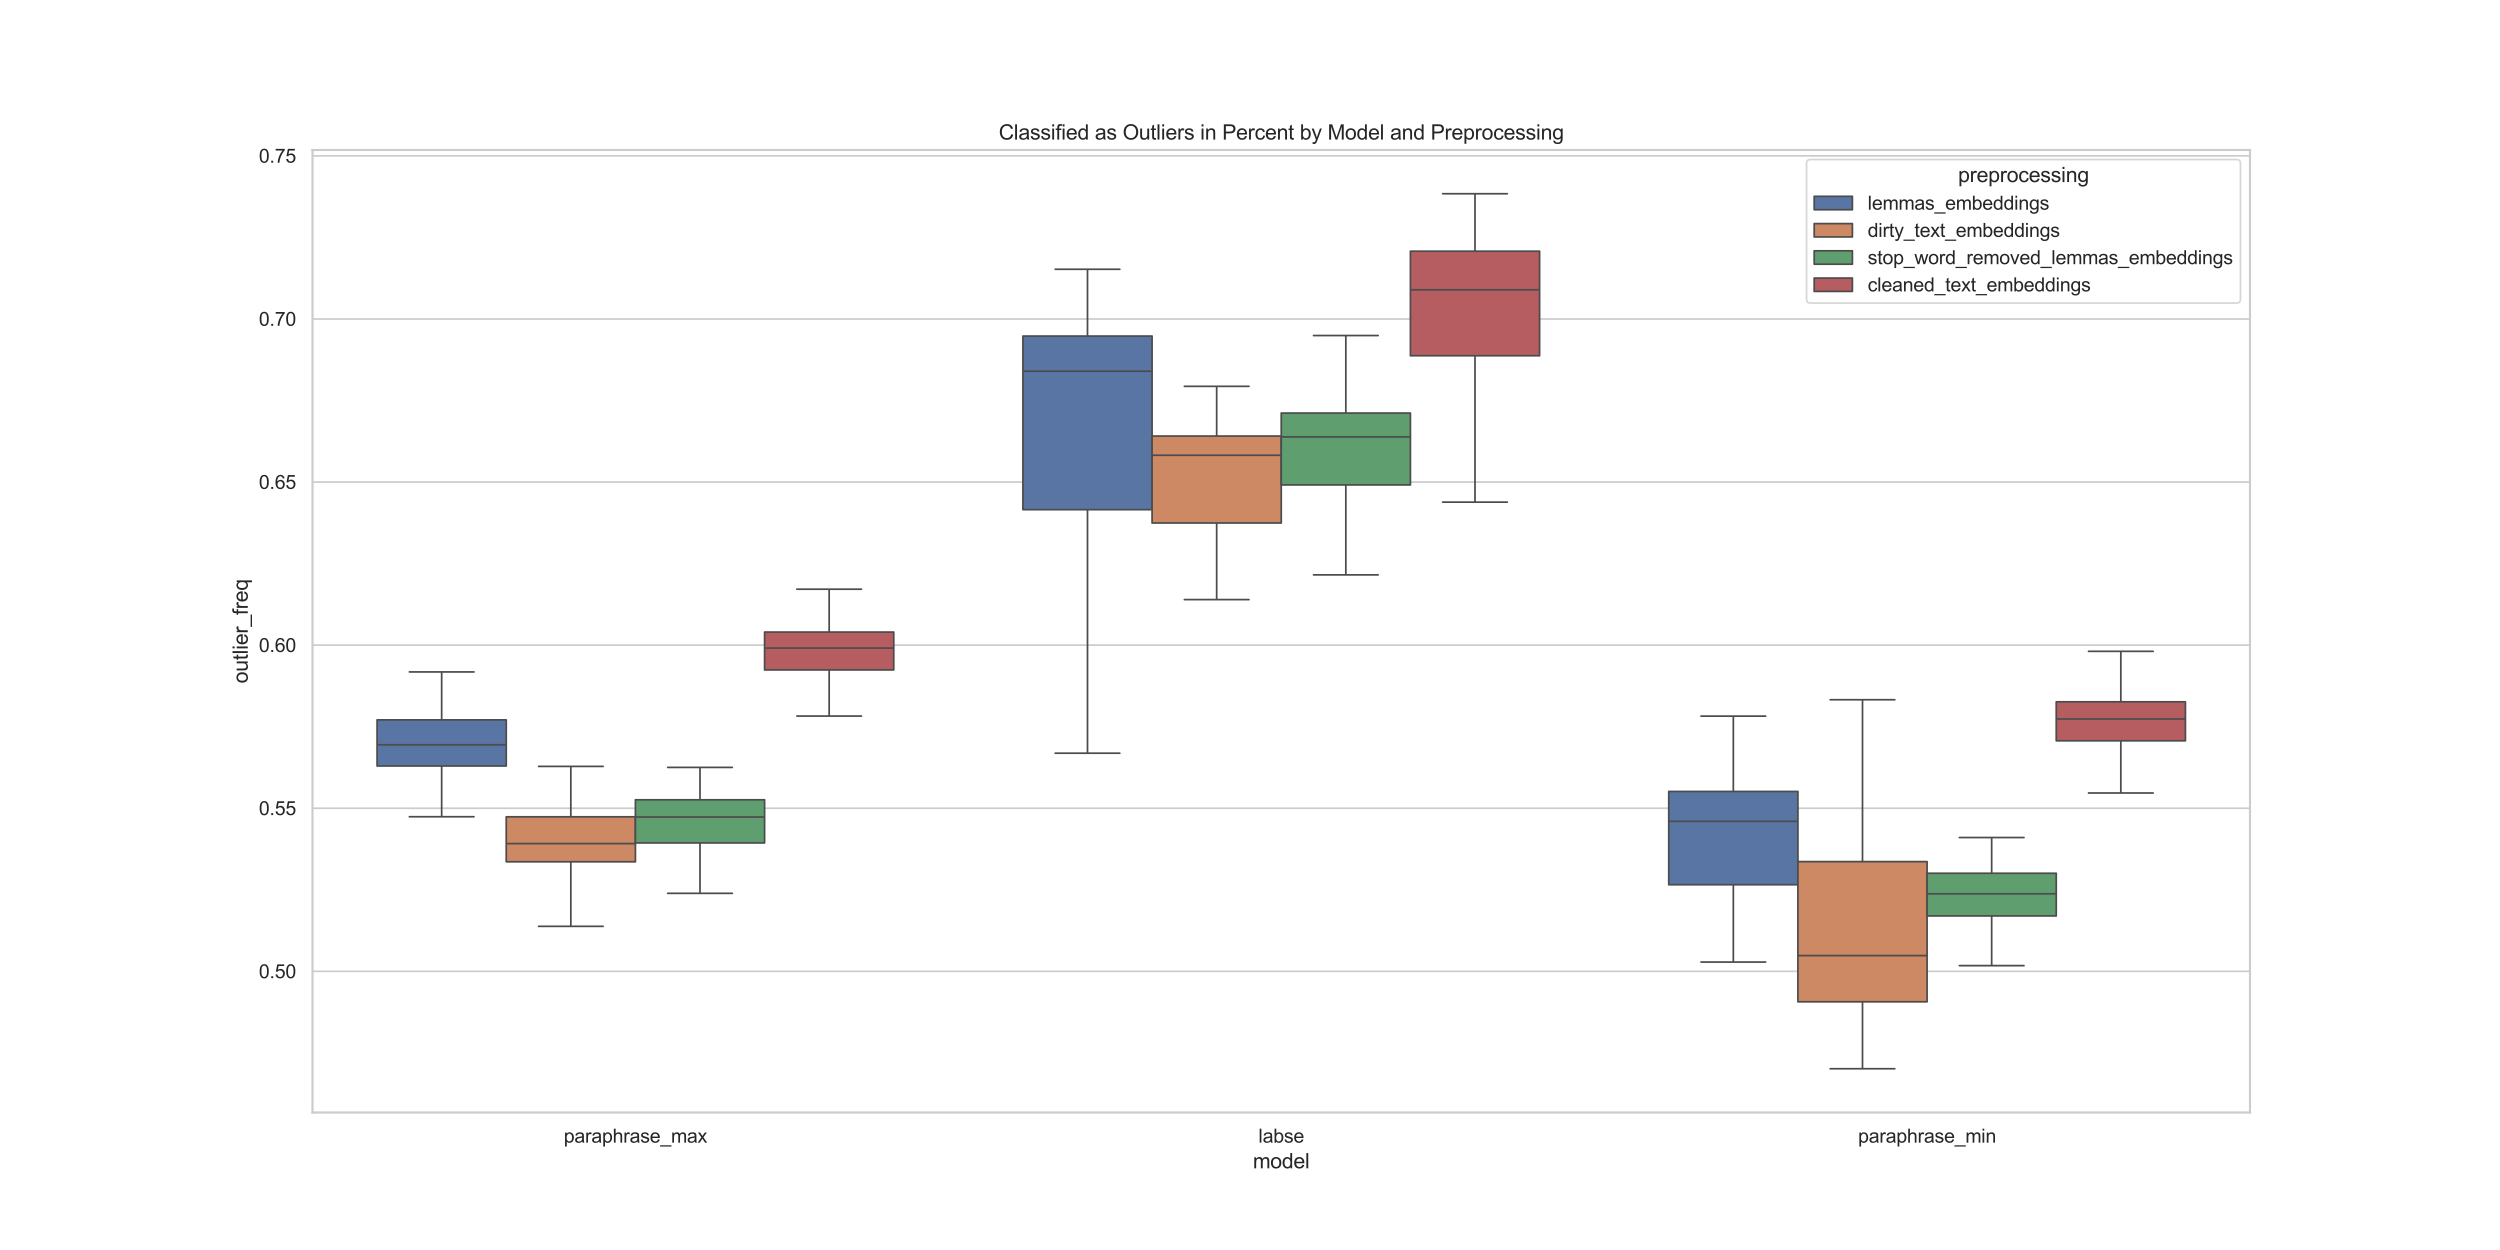 <?xml version="1.0" encoding="utf-8" standalone="no"?>
<!DOCTYPE svg PUBLIC "-//W3C//DTD SVG 1.1//EN"
  "http://www.w3.org/Graphics/SVG/1.1/DTD/svg11.dtd">
<svg xmlns:xlink="http://www.w3.org/1999/xlink" width="1440pt" height="720pt" viewBox="0 0 1440 720" xmlns="http://www.w3.org/2000/svg" version="1.1">
 <defs>
  <style type="text/css">*{stroke-linejoin: round; stroke-linecap: butt}</style>
 </defs>
 <g id="figure_1">
  <g id="patch_1">
   <path d="M 0 720 
L 1440 720 
L 1440 0 
L 0 0 
z
" style="fill: #ffffff"/>
  </g>
  <g id="axes_1">
   <g id="patch_2">
    <path d="M 180 640.8 
L 1296 640.8 
L 1296 86.4 
L 180 86.4 
z
" style="fill: #ffffff"/>
   </g>
   <g id="matplotlib.axis_1">
    <g id="xtick_1">
     <g id="text_1">
      <!-- paraphrase_max -->
      <g style="fill: #262626" transform="translate(324.729 658.174) scale(0.11 -0.11)">
       <defs>
        <path id="ArialMT-70" d="M 422 -1272 
L 422 3319 
L 934 3319 
L 934 2888 
Q 1116 3141 1344 3267 
Q 1572 3394 1897 3394 
Q 2322 3394 2647 3175 
Q 2972 2956 3137 2557 
Q 3303 2159 3303 1684 
Q 3303 1175 3120 767 
Q 2938 359 2589 142 
Q 2241 -75 1856 -75 
Q 1575 -75 1351 44 
Q 1128 163 984 344 
L 984 -1272 
L 422 -1272 
z
M 931 1641 
Q 931 1000 1190 694 
Q 1450 388 1819 388 
Q 2194 388 2461 705 
Q 2728 1022 2728 1688 
Q 2728 2322 2467 2637 
Q 2206 2953 1844 2953 
Q 1484 2953 1207 2617 
Q 931 2281 931 1641 
z
" transform="scale(0.016)"/>
        <path id="ArialMT-61" d="M 2588 409 
Q 2275 144 1986 34 
Q 1697 -75 1366 -75 
Q 819 -75 525 192 
Q 231 459 231 875 
Q 231 1119 342 1320 
Q 453 1522 633 1644 
Q 813 1766 1038 1828 
Q 1203 1872 1538 1913 
Q 2219 1994 2541 2106 
Q 2544 2222 2544 2253 
Q 2544 2597 2384 2738 
Q 2169 2928 1744 2928 
Q 1347 2928 1158 2789 
Q 969 2650 878 2297 
L 328 2372 
Q 403 2725 575 2942 
Q 747 3159 1072 3276 
Q 1397 3394 1825 3394 
Q 2250 3394 2515 3294 
Q 2781 3194 2906 3042 
Q 3031 2891 3081 2659 
Q 3109 2516 3109 2141 
L 3109 1391 
Q 3109 606 3145 398 
Q 3181 191 3288 0 
L 2700 0 
Q 2613 175 2588 409 
z
M 2541 1666 
Q 2234 1541 1622 1453 
Q 1275 1403 1131 1340 
Q 988 1278 909 1158 
Q 831 1038 831 891 
Q 831 666 1001 516 
Q 1172 366 1500 366 
Q 1825 366 2078 508 
Q 2331 650 2450 897 
Q 2541 1088 2541 1459 
L 2541 1666 
z
" transform="scale(0.016)"/>
        <path id="ArialMT-72" d="M 416 0 
L 416 3319 
L 922 3319 
L 922 2816 
Q 1116 3169 1280 3281 
Q 1444 3394 1641 3394 
Q 1925 3394 2219 3213 
L 2025 2691 
Q 1819 2813 1613 2813 
Q 1428 2813 1281 2702 
Q 1134 2591 1072 2394 
Q 978 2094 978 1738 
L 978 0 
L 416 0 
z
" transform="scale(0.016)"/>
        <path id="ArialMT-68" d="M 422 0 
L 422 4581 
L 984 4581 
L 984 2938 
Q 1378 3394 1978 3394 
Q 2347 3394 2619 3248 
Q 2891 3103 3008 2847 
Q 3125 2591 3125 2103 
L 3125 0 
L 2563 0 
L 2563 2103 
Q 2563 2525 2380 2717 
Q 2197 2909 1863 2909 
Q 1613 2909 1392 2779 
Q 1172 2650 1078 2428 
Q 984 2206 984 1816 
L 984 0 
L 422 0 
z
" transform="scale(0.016)"/>
        <path id="ArialMT-73" d="M 197 991 
L 753 1078 
Q 800 744 1014 566 
Q 1228 388 1613 388 
Q 2000 388 2187 545 
Q 2375 703 2375 916 
Q 2375 1106 2209 1216 
Q 2094 1291 1634 1406 
Q 1016 1563 777 1677 
Q 538 1791 414 1992 
Q 291 2194 291 2438 
Q 291 2659 392 2848 
Q 494 3038 669 3163 
Q 800 3259 1026 3326 
Q 1253 3394 1513 3394 
Q 1903 3394 2198 3281 
Q 2494 3169 2634 2976 
Q 2775 2784 2828 2463 
L 2278 2388 
Q 2241 2644 2061 2787 
Q 1881 2931 1553 2931 
Q 1166 2931 1000 2803 
Q 834 2675 834 2503 
Q 834 2394 903 2306 
Q 972 2216 1119 2156 
Q 1203 2125 1616 2013 
Q 2213 1853 2448 1751 
Q 2684 1650 2818 1456 
Q 2953 1263 2953 975 
Q 2953 694 2789 445 
Q 2625 197 2315 61 
Q 2006 -75 1616 -75 
Q 969 -75 630 194 
Q 291 463 197 991 
z
" transform="scale(0.016)"/>
        <path id="ArialMT-65" d="M 2694 1069 
L 3275 997 
Q 3138 488 2766 206 
Q 2394 -75 1816 -75 
Q 1088 -75 661 373 
Q 234 822 234 1631 
Q 234 2469 665 2931 
Q 1097 3394 1784 3394 
Q 2450 3394 2872 2941 
Q 3294 2488 3294 1666 
Q 3294 1616 3291 1516 
L 816 1516 
Q 847 969 1125 678 
Q 1403 388 1819 388 
Q 2128 388 2347 550 
Q 2566 713 2694 1069 
z
M 847 1978 
L 2700 1978 
Q 2663 2397 2488 2606 
Q 2219 2931 1791 2931 
Q 1403 2931 1139 2672 
Q 875 2413 847 1978 
z
" transform="scale(0.016)"/>
        <path id="ArialMT-5f" d="M -97 -1272 
L -97 -866 
L 3631 -866 
L 3631 -1272 
L -97 -1272 
z
" transform="scale(0.016)"/>
        <path id="ArialMT-6d" d="M 422 0 
L 422 3319 
L 925 3319 
L 925 2853 
Q 1081 3097 1340 3245 
Q 1600 3394 1931 3394 
Q 2300 3394 2536 3241 
Q 2772 3088 2869 2813 
Q 3263 3394 3894 3394 
Q 4388 3394 4653 3120 
Q 4919 2847 4919 2278 
L 4919 0 
L 4359 0 
L 4359 2091 
Q 4359 2428 4304 2576 
Q 4250 2725 4106 2815 
Q 3963 2906 3769 2906 
Q 3419 2906 3187 2673 
Q 2956 2441 2956 1928 
L 2956 0 
L 2394 0 
L 2394 2156 
Q 2394 2531 2256 2718 
Q 2119 2906 1806 2906 
Q 1569 2906 1367 2781 
Q 1166 2656 1075 2415 
Q 984 2175 984 1722 
L 984 0 
L 422 0 
z
" transform="scale(0.016)"/>
        <path id="ArialMT-78" d="M 47 0 
L 1259 1725 
L 138 3319 
L 841 3319 
L 1350 2541 
Q 1494 2319 1581 2169 
Q 1719 2375 1834 2534 
L 2394 3319 
L 3066 3319 
L 1919 1756 
L 3153 0 
L 2463 0 
L 1781 1031 
L 1600 1309 
L 728 0 
L 47 0 
z
" transform="scale(0.016)"/>
       </defs>
       <use xlink:href="#ArialMT-70"/>
       <use xlink:href="#ArialMT-61" x="55.615"/>
       <use xlink:href="#ArialMT-72" x="111.23"/>
       <use xlink:href="#ArialMT-61" x="144.531"/>
       <use xlink:href="#ArialMT-70" x="200.146"/>
       <use xlink:href="#ArialMT-68" x="255.762"/>
       <use xlink:href="#ArialMT-72" x="311.377"/>
       <use xlink:href="#ArialMT-61" x="344.678"/>
       <use xlink:href="#ArialMT-73" x="400.293"/>
       <use xlink:href="#ArialMT-65" x="450.293"/>
       <use xlink:href="#ArialMT-5f" x="505.908"/>
       <use xlink:href="#ArialMT-6d" x="561.523"/>
       <use xlink:href="#ArialMT-61" x="644.824"/>
       <use xlink:href="#ArialMT-78" x="700.439"/>
      </g>
     </g>
    </g>
    <g id="xtick_2">
     <g id="text_2">
      <!-- labse -->
      <g style="fill: #262626" transform="translate(724.852 658.174) scale(0.11 -0.11)">
       <defs>
        <path id="ArialMT-6c" d="M 409 0 
L 409 4581 
L 972 4581 
L 972 0 
L 409 0 
z
" transform="scale(0.016)"/>
        <path id="ArialMT-62" d="M 941 0 
L 419 0 
L 419 4581 
L 981 4581 
L 981 2947 
Q 1338 3394 1891 3394 
Q 2197 3394 2470 3270 
Q 2744 3147 2920 2923 
Q 3097 2700 3197 2384 
Q 3297 2069 3297 1709 
Q 3297 856 2875 390 
Q 2453 -75 1863 -75 
Q 1275 -75 941 416 
L 941 0 
z
M 934 1684 
Q 934 1088 1097 822 
Q 1363 388 1816 388 
Q 2184 388 2453 708 
Q 2722 1028 2722 1663 
Q 2722 2313 2464 2622 
Q 2206 2931 1841 2931 
Q 1472 2931 1203 2611 
Q 934 2291 934 1684 
z
" transform="scale(0.016)"/>
       </defs>
       <use xlink:href="#ArialMT-6c"/>
       <use xlink:href="#ArialMT-61" x="22.217"/>
       <use xlink:href="#ArialMT-62" x="77.832"/>
       <use xlink:href="#ArialMT-73" x="133.447"/>
       <use xlink:href="#ArialMT-65" x="183.447"/>
      </g>
     </g>
    </g>
    <g id="xtick_3">
     <g id="text_3">
      <!-- paraphrase_min -->
      <g style="fill: #262626" transform="translate(1070.257 658.174) scale(0.11 -0.11)">
       <defs>
        <path id="ArialMT-69" d="M 425 3934 
L 425 4581 
L 988 4581 
L 988 3934 
L 425 3934 
z
M 425 0 
L 425 3319 
L 988 3319 
L 988 0 
L 425 0 
z
" transform="scale(0.016)"/>
        <path id="ArialMT-6e" d="M 422 0 
L 422 3319 
L 928 3319 
L 928 2847 
Q 1294 3394 1984 3394 
Q 2284 3394 2536 3286 
Q 2788 3178 2913 3003 
Q 3038 2828 3088 2588 
Q 3119 2431 3119 2041 
L 3119 0 
L 2556 0 
L 2556 2019 
Q 2556 2363 2490 2533 
Q 2425 2703 2258 2804 
Q 2091 2906 1866 2906 
Q 1506 2906 1245 2678 
Q 984 2450 984 1813 
L 984 0 
L 422 0 
z
" transform="scale(0.016)"/>
       </defs>
       <use xlink:href="#ArialMT-70"/>
       <use xlink:href="#ArialMT-61" x="55.615"/>
       <use xlink:href="#ArialMT-72" x="111.23"/>
       <use xlink:href="#ArialMT-61" x="144.531"/>
       <use xlink:href="#ArialMT-70" x="200.146"/>
       <use xlink:href="#ArialMT-68" x="255.762"/>
       <use xlink:href="#ArialMT-72" x="311.377"/>
       <use xlink:href="#ArialMT-61" x="344.678"/>
       <use xlink:href="#ArialMT-73" x="400.293"/>
       <use xlink:href="#ArialMT-65" x="450.293"/>
       <use xlink:href="#ArialMT-5f" x="505.908"/>
       <use xlink:href="#ArialMT-6d" x="561.523"/>
       <use xlink:href="#ArialMT-69" x="644.824"/>
       <use xlink:href="#ArialMT-6e" x="667.041"/>
      </g>
     </g>
    </g>
    <g id="text_4">
     <!-- model -->
     <g style="fill: #262626" transform="translate(721.659 672.949) scale(0.12 -0.12)">
      <defs>
       <path id="ArialMT-6f" d="M 213 1659 
Q 213 2581 725 3025 
Q 1153 3394 1769 3394 
Q 2453 3394 2887 2945 
Q 3322 2497 3322 1706 
Q 3322 1066 3130 698 
Q 2938 331 2570 128 
Q 2203 -75 1769 -75 
Q 1072 -75 642 372 
Q 213 819 213 1659 
z
M 791 1659 
Q 791 1022 1069 705 
Q 1347 388 1769 388 
Q 2188 388 2466 706 
Q 2744 1025 2744 1678 
Q 2744 2294 2464 2611 
Q 2184 2928 1769 2928 
Q 1347 2928 1069 2612 
Q 791 2297 791 1659 
z
" transform="scale(0.016)"/>
       <path id="ArialMT-64" d="M 2575 0 
L 2575 419 
Q 2259 -75 1647 -75 
Q 1250 -75 917 144 
Q 584 363 401 755 
Q 219 1147 219 1656 
Q 219 2153 384 2558 
Q 550 2963 881 3178 
Q 1213 3394 1622 3394 
Q 1922 3394 2156 3267 
Q 2391 3141 2538 2938 
L 2538 4581 
L 3097 4581 
L 3097 0 
L 2575 0 
z
M 797 1656 
Q 797 1019 1065 703 
Q 1334 388 1700 388 
Q 2069 388 2326 689 
Q 2584 991 2584 1609 
Q 2584 2291 2321 2609 
Q 2059 2928 1675 2928 
Q 1300 2928 1048 2622 
Q 797 2316 797 1656 
z
" transform="scale(0.016)"/>
      </defs>
      <use xlink:href="#ArialMT-6d"/>
      <use xlink:href="#ArialMT-6f" x="83.301"/>
      <use xlink:href="#ArialMT-64" x="138.916"/>
      <use xlink:href="#ArialMT-65" x="194.531"/>
      <use xlink:href="#ArialMT-6c" x="250.146"/>
     </g>
    </g>
   </g>
   <g id="matplotlib.axis_2">
    <g id="ytick_1">
     <g id="line2d_1">
      <path d="M 180 559.502 
L 1296 559.502 
" clip-path="url(#p3b49e32885)" style="fill: none; stroke: #cccccc; stroke-linecap: round"/>
     </g>
     <g id="text_5">
      <!-- 0.50 -->
      <g style="fill: #262626" transform="translate(149.093 563.439) scale(0.11 -0.11)">
       <defs>
        <path id="ArialMT-30" d="M 266 2259 
Q 266 3072 433 3567 
Q 600 4063 929 4331 
Q 1259 4600 1759 4600 
Q 2128 4600 2406 4451 
Q 2684 4303 2865 4023 
Q 3047 3744 3150 3342 
Q 3253 2941 3253 2259 
Q 3253 1453 3087 958 
Q 2922 463 2592 192 
Q 2263 -78 1759 -78 
Q 1097 -78 719 397 
Q 266 969 266 2259 
z
M 844 2259 
Q 844 1131 1108 757 
Q 1372 384 1759 384 
Q 2147 384 2411 759 
Q 2675 1134 2675 2259 
Q 2675 3391 2411 3762 
Q 2147 4134 1753 4134 
Q 1366 4134 1134 3806 
Q 844 3388 844 2259 
z
" transform="scale(0.016)"/>
        <path id="ArialMT-2e" d="M 581 0 
L 581 641 
L 1222 641 
L 1222 0 
L 581 0 
z
" transform="scale(0.016)"/>
        <path id="ArialMT-35" d="M 266 1200 
L 856 1250 
Q 922 819 1161 601 
Q 1400 384 1738 384 
Q 2144 384 2425 690 
Q 2706 997 2706 1503 
Q 2706 1984 2436 2262 
Q 2166 2541 1728 2541 
Q 1456 2541 1237 2417 
Q 1019 2294 894 2097 
L 366 2166 
L 809 4519 
L 3088 4519 
L 3088 3981 
L 1259 3981 
L 1013 2750 
Q 1425 3038 1878 3038 
Q 2478 3038 2890 2622 
Q 3303 2206 3303 1553 
Q 3303 931 2941 478 
Q 2500 -78 1738 -78 
Q 1113 -78 717 272 
Q 322 622 266 1200 
z
" transform="scale(0.016)"/>
       </defs>
       <use xlink:href="#ArialMT-30"/>
       <use xlink:href="#ArialMT-2e" x="55.615"/>
       <use xlink:href="#ArialMT-35" x="83.398"/>
       <use xlink:href="#ArialMT-30" x="139.014"/>
      </g>
     </g>
    </g>
    <g id="ytick_2">
     <g id="line2d_2">
      <path d="M 180 465.558 
L 1296 465.558 
" clip-path="url(#p3b49e32885)" style="fill: none; stroke: #cccccc; stroke-linecap: round"/>
     </g>
     <g id="text_6">
      <!-- 0.55 -->
      <g style="fill: #262626" transform="translate(149.093 469.495) scale(0.11 -0.11)">
       <use xlink:href="#ArialMT-30"/>
       <use xlink:href="#ArialMT-2e" x="55.615"/>
       <use xlink:href="#ArialMT-35" x="83.398"/>
       <use xlink:href="#ArialMT-35" x="139.014"/>
      </g>
     </g>
    </g>
    <g id="ytick_3">
     <g id="line2d_3">
      <path d="M 180 371.614 
L 1296 371.614 
" clip-path="url(#p3b49e32885)" style="fill: none; stroke: #cccccc; stroke-linecap: round"/>
     </g>
     <g id="text_7">
      <!-- 0.60 -->
      <g style="fill: #262626" transform="translate(149.093 375.551) scale(0.11 -0.11)">
       <defs>
        <path id="ArialMT-36" d="M 3184 3459 
L 2625 3416 
Q 2550 3747 2413 3897 
Q 2184 4138 1850 4138 
Q 1581 4138 1378 3988 
Q 1113 3794 959 3422 
Q 806 3050 800 2363 
Q 1003 2672 1297 2822 
Q 1591 2972 1913 2972 
Q 2475 2972 2870 2558 
Q 3266 2144 3266 1488 
Q 3266 1056 3080 686 
Q 2894 316 2569 119 
Q 2244 -78 1831 -78 
Q 1128 -78 684 439 
Q 241 956 241 2144 
Q 241 3472 731 4075 
Q 1159 4600 1884 4600 
Q 2425 4600 2770 4297 
Q 3116 3994 3184 3459 
z
M 888 1484 
Q 888 1194 1011 928 
Q 1134 663 1356 523 
Q 1578 384 1822 384 
Q 2178 384 2434 671 
Q 2691 959 2691 1453 
Q 2691 1928 2437 2201 
Q 2184 2475 1800 2475 
Q 1419 2475 1153 2201 
Q 888 1928 888 1484 
z
" transform="scale(0.016)"/>
       </defs>
       <use xlink:href="#ArialMT-30"/>
       <use xlink:href="#ArialMT-2e" x="55.615"/>
       <use xlink:href="#ArialMT-36" x="83.398"/>
       <use xlink:href="#ArialMT-30" x="139.014"/>
      </g>
     </g>
    </g>
    <g id="ytick_4">
     <g id="line2d_4">
      <path d="M 180 277.67 
L 1296 277.67 
" clip-path="url(#p3b49e32885)" style="fill: none; stroke: #cccccc; stroke-linecap: round"/>
     </g>
     <g id="text_8">
      <!-- 0.65 -->
      <g style="fill: #262626" transform="translate(149.093 281.607) scale(0.11 -0.11)">
       <use xlink:href="#ArialMT-30"/>
       <use xlink:href="#ArialMT-2e" x="55.615"/>
       <use xlink:href="#ArialMT-36" x="83.398"/>
       <use xlink:href="#ArialMT-35" x="139.014"/>
      </g>
     </g>
    </g>
    <g id="ytick_5">
     <g id="line2d_5">
      <path d="M 180 183.726 
L 1296 183.726 
" clip-path="url(#p3b49e32885)" style="fill: none; stroke: #cccccc; stroke-linecap: round"/>
     </g>
     <g id="text_9">
      <!-- 0.70 -->
      <g style="fill: #262626" transform="translate(149.093 187.663) scale(0.11 -0.11)">
       <defs>
        <path id="ArialMT-37" d="M 303 3981 
L 303 4522 
L 3269 4522 
L 3269 4084 
Q 2831 3619 2401 2847 
Q 1972 2075 1738 1259 
Q 1569 684 1522 0 
L 944 0 
Q 953 541 1156 1306 
Q 1359 2072 1739 2783 
Q 2119 3494 2547 3981 
L 303 3981 
z
" transform="scale(0.016)"/>
       </defs>
       <use xlink:href="#ArialMT-30"/>
       <use xlink:href="#ArialMT-2e" x="55.615"/>
       <use xlink:href="#ArialMT-37" x="83.398"/>
       <use xlink:href="#ArialMT-30" x="139.014"/>
      </g>
     </g>
    </g>
    <g id="ytick_6">
     <g id="line2d_6">
      <path d="M 180 89.782 
L 1296 89.782 
" clip-path="url(#p3b49e32885)" style="fill: none; stroke: #cccccc; stroke-linecap: round"/>
     </g>
     <g id="text_10">
      <!-- 0.75 -->
      <g style="fill: #262626" transform="translate(149.093 93.719) scale(0.11 -0.11)">
       <use xlink:href="#ArialMT-30"/>
       <use xlink:href="#ArialMT-2e" x="55.615"/>
       <use xlink:href="#ArialMT-37" x="83.398"/>
       <use xlink:href="#ArialMT-35" x="139.014"/>
      </g>
     </g>
    </g>
    <g id="text_11">
     <!-- outlier_freq -->
     <g style="fill: #262626" transform="translate(142.708 393.615) rotate(-90) scale(0.12 -0.12)">
      <defs>
       <path id="ArialMT-75" d="M 2597 0 
L 2597 488 
Q 2209 -75 1544 -75 
Q 1250 -75 995 37 
Q 741 150 617 320 
Q 494 491 444 738 
Q 409 903 409 1263 
L 409 3319 
L 972 3319 
L 972 1478 
Q 972 1038 1006 884 
Q 1059 663 1231 536 
Q 1403 409 1656 409 
Q 1909 409 2131 539 
Q 2353 669 2445 892 
Q 2538 1116 2538 1541 
L 2538 3319 
L 3100 3319 
L 3100 0 
L 2597 0 
z
" transform="scale(0.016)"/>
       <path id="ArialMT-74" d="M 1650 503 
L 1731 6 
Q 1494 -44 1306 -44 
Q 1000 -44 831 53 
Q 663 150 594 308 
Q 525 466 525 972 
L 525 2881 
L 113 2881 
L 113 3319 
L 525 3319 
L 525 4141 
L 1084 4478 
L 1084 3319 
L 1650 3319 
L 1650 2881 
L 1084 2881 
L 1084 941 
Q 1084 700 1114 631 
Q 1144 563 1211 522 
Q 1278 481 1403 481 
Q 1497 481 1650 503 
z
" transform="scale(0.016)"/>
       <path id="ArialMT-66" d="M 556 0 
L 556 2881 
L 59 2881 
L 59 3319 
L 556 3319 
L 556 3672 
Q 556 4006 616 4169 
Q 697 4388 901 4523 
Q 1106 4659 1475 4659 
Q 1713 4659 2000 4603 
L 1916 4113 
Q 1741 4144 1584 4144 
Q 1328 4144 1222 4034 
Q 1116 3925 1116 3625 
L 1116 3319 
L 1763 3319 
L 1763 2881 
L 1116 2881 
L 1116 0 
L 556 0 
z
" transform="scale(0.016)"/>
       <path id="ArialMT-71" d="M 2538 -1272 
L 2538 353 
Q 2406 169 2170 47 
Q 1934 -75 1669 -75 
Q 1078 -75 651 397 
Q 225 869 225 1691 
Q 225 2191 398 2587 
Q 572 2984 901 3189 
Q 1231 3394 1625 3394 
Q 2241 3394 2594 2875 
L 2594 3319 
L 3100 3319 
L 3100 -1272 
L 2538 -1272 
z
M 803 1669 
Q 803 1028 1072 708 
Q 1341 388 1716 388 
Q 2075 388 2334 692 
Q 2594 997 2594 1619 
Q 2594 2281 2320 2615 
Q 2047 2950 1678 2950 
Q 1313 2950 1058 2639 
Q 803 2328 803 1669 
z
" transform="scale(0.016)"/>
      </defs>
      <use xlink:href="#ArialMT-6f"/>
      <use xlink:href="#ArialMT-75" x="55.615"/>
      <use xlink:href="#ArialMT-74" x="111.23"/>
      <use xlink:href="#ArialMT-6c" x="139.014"/>
      <use xlink:href="#ArialMT-69" x="161.23"/>
      <use xlink:href="#ArialMT-65" x="183.447"/>
      <use xlink:href="#ArialMT-72" x="239.062"/>
      <use xlink:href="#ArialMT-5f" x="272.363"/>
      <use xlink:href="#ArialMT-66" x="327.979"/>
      <use xlink:href="#ArialMT-72" x="355.762"/>
      <use xlink:href="#ArialMT-65" x="389.062"/>
      <use xlink:href="#ArialMT-71" x="444.678"/>
     </g>
    </g>
   </g>
   <g id="patch_3">
    <path d="M 366 1498.942 
L 366 1498.942 
L 366 1498.942 
L 366 1498.942 
z
" clip-path="url(#p3b49e32885)" style="fill: #5875a4; stroke: #4c4c4c; stroke-linejoin: miter"/>
   </g>
   <g id="patch_4">
    <path d="M 366 1498.942 
L 366 1498.942 
L 366 1498.942 
L 366 1498.942 
z
" clip-path="url(#p3b49e32885)" style="fill: #cc8963; stroke: #4c4c4c; stroke-linejoin: miter"/>
   </g>
   <g id="patch_5">
    <path d="M 366 1498.942 
L 366 1498.942 
L 366 1498.942 
L 366 1498.942 
z
" clip-path="url(#p3b49e32885)" style="fill: #5f9e6e; stroke: #4c4c4c; stroke-linejoin: miter"/>
   </g>
   <g id="patch_6">
    <path d="M 366 1498.942 
L 366 1498.942 
L 366 1498.942 
L 366 1498.942 
z
" clip-path="url(#p3b49e32885)" style="fill: #b55d60; stroke: #4c4c4c; stroke-linejoin: miter"/>
   </g>
   <g id="patch_7">
    <path d="M 217.2 441.219 
L 291.6 441.219 
L 291.6 414.656 
L 217.2 414.656 
L 217.2 441.219 
z
" clip-path="url(#p3b49e32885)" style="fill: #5875a4; stroke: #4c4c4c; stroke-linejoin: miter"/>
   </g>
   <g id="line2d_7">
    <path d="M 254.4 441.219 
L 254.4 470.428 
" clip-path="url(#p3b49e32885)" style="fill: none; stroke: #4c4c4c"/>
   </g>
   <g id="line2d_8">
    <path d="M 254.4 414.656 
L 254.4 387.028 
" clip-path="url(#p3b49e32885)" style="fill: none; stroke: #4c4c4c"/>
   </g>
   <g id="line2d_9">
    <path d="M 235.8 470.428 
L 273 470.428 
" clip-path="url(#p3b49e32885)" style="fill: none; stroke: #4c4c4c; stroke-linecap: round"/>
   </g>
   <g id="line2d_10">
    <path d="M 235.8 387.028 
L 273 387.028 
" clip-path="url(#p3b49e32885)" style="fill: none; stroke: #4c4c4c; stroke-linecap: round"/>
   </g>
   <g id="patch_8">
    <path d="M 589.2 293.564 
L 663.6 293.564 
L 663.6 193.571 
L 589.2 193.571 
L 589.2 293.564 
z
" clip-path="url(#p3b49e32885)" style="fill: #5875a4; stroke: #4c4c4c; stroke-linejoin: miter"/>
   </g>
   <g id="line2d_11">
    <path d="M 626.4 293.564 
L 626.4 433.847 
" clip-path="url(#p3b49e32885)" style="fill: none; stroke: #4c4c4c"/>
   </g>
   <g id="line2d_12">
    <path d="M 626.4 193.571 
L 626.4 155.083 
" clip-path="url(#p3b49e32885)" style="fill: none; stroke: #4c4c4c"/>
   </g>
   <g id="line2d_13">
    <path d="M 607.8 433.847 
L 645 433.847 
" clip-path="url(#p3b49e32885)" style="fill: none; stroke: #4c4c4c; stroke-linecap: round"/>
   </g>
   <g id="line2d_14">
    <path d="M 607.8 155.083 
L 645 155.083 
" clip-path="url(#p3b49e32885)" style="fill: none; stroke: #4c4c4c; stroke-linecap: round"/>
   </g>
   <g id="patch_9">
    <path d="M 961.2 509.616 
L 1035.6 509.616 
L 1035.6 455.876 
L 961.2 455.876 
L 961.2 509.616 
z
" clip-path="url(#p3b49e32885)" style="fill: #5875a4; stroke: #4c4c4c; stroke-linejoin: miter"/>
   </g>
   <g id="line2d_15">
    <path d="M 998.4 509.616 
L 998.4 554.134 
" clip-path="url(#p3b49e32885)" style="fill: none; stroke: #4c4c4c"/>
   </g>
   <g id="line2d_16">
    <path d="M 998.4 455.876 
L 998.4 412.489 
" clip-path="url(#p3b49e32885)" style="fill: none; stroke: #4c4c4c"/>
   </g>
   <g id="line2d_17">
    <path d="M 979.8 554.134 
L 1017 554.134 
" clip-path="url(#p3b49e32885)" style="fill: none; stroke: #4c4c4c; stroke-linecap: round"/>
   </g>
   <g id="line2d_18">
    <path d="M 979.8 412.489 
L 1017 412.489 
" clip-path="url(#p3b49e32885)" style="fill: none; stroke: #4c4c4c; stroke-linecap: round"/>
   </g>
   <g id="patch_10">
    <path d="M 291.6 496.387 
L 366 496.387 
L 366 470.485 
L 291.6 470.485 
L 291.6 496.387 
z
" clip-path="url(#p3b49e32885)" style="fill: #cc8963; stroke: #4c4c4c; stroke-linejoin: miter"/>
   </g>
   <g id="line2d_19">
    <path d="M 328.8 496.387 
L 328.8 533.581 
" clip-path="url(#p3b49e32885)" style="fill: none; stroke: #4c4c4c"/>
   </g>
   <g id="line2d_20">
    <path d="M 328.8 470.485 
L 328.8 441.439 
" clip-path="url(#p3b49e32885)" style="fill: none; stroke: #4c4c4c"/>
   </g>
   <g id="line2d_21">
    <path d="M 310.2 533.581 
L 347.4 533.581 
" clip-path="url(#p3b49e32885)" style="fill: none; stroke: #4c4c4c; stroke-linecap: round"/>
   </g>
   <g id="line2d_22">
    <path d="M 310.2 441.439 
L 347.4 441.439 
" clip-path="url(#p3b49e32885)" style="fill: none; stroke: #4c4c4c; stroke-linecap: round"/>
   </g>
   <g id="patch_11">
    <path d="M 663.6 301.252 
L 738 301.252 
L 738 251.193 
L 663.6 251.193 
L 663.6 301.252 
z
" clip-path="url(#p3b49e32885)" style="fill: #cc8963; stroke: #4c4c4c; stroke-linejoin: miter"/>
   </g>
   <g id="line2d_23">
    <path d="M 700.8 301.252 
L 700.8 345.386 
" clip-path="url(#p3b49e32885)" style="fill: none; stroke: #4c4c4c"/>
   </g>
   <g id="line2d_24">
    <path d="M 700.8 251.193 
L 700.8 222.531 
" clip-path="url(#p3b49e32885)" style="fill: none; stroke: #4c4c4c"/>
   </g>
   <g id="line2d_25">
    <path d="M 682.2 345.386 
L 719.4 345.386 
" clip-path="url(#p3b49e32885)" style="fill: none; stroke: #4c4c4c; stroke-linecap: round"/>
   </g>
   <g id="line2d_26">
    <path d="M 682.2 222.531 
L 719.4 222.531 
" clip-path="url(#p3b49e32885)" style="fill: none; stroke: #4c4c4c; stroke-linecap: round"/>
   </g>
   <g id="patch_12">
    <path d="M 1035.6 577.035 
L 1110 577.035 
L 1110 496.301 
L 1035.6 496.301 
L 1035.6 577.035 
z
" clip-path="url(#p3b49e32885)" style="fill: #cc8963; stroke: #4c4c4c; stroke-linejoin: miter"/>
   </g>
   <g id="line2d_27">
    <path d="M 1072.8 577.035 
L 1072.8 615.6 
" clip-path="url(#p3b49e32885)" style="fill: none; stroke: #4c4c4c"/>
   </g>
   <g id="line2d_28">
    <path d="M 1072.8 496.301 
L 1072.8 403.056 
" clip-path="url(#p3b49e32885)" style="fill: none; stroke: #4c4c4c"/>
   </g>
   <g id="line2d_29">
    <path d="M 1054.2 615.6 
L 1091.4 615.6 
" clip-path="url(#p3b49e32885)" style="fill: none; stroke: #4c4c4c; stroke-linecap: round"/>
   </g>
   <g id="line2d_30">
    <path d="M 1054.2 403.056 
L 1091.4 403.056 
" clip-path="url(#p3b49e32885)" style="fill: none; stroke: #4c4c4c; stroke-linecap: round"/>
   </g>
   <g id="patch_13">
    <path d="M 366 485.526 
L 440.4 485.526 
L 440.4 460.669 
L 366 460.669 
L 366 485.526 
z
" clip-path="url(#p3b49e32885)" style="fill: #5f9e6e; stroke: #4c4c4c; stroke-linejoin: miter"/>
   </g>
   <g id="line2d_31">
    <path d="M 403.2 485.526 
L 403.2 514.562 
" clip-path="url(#p3b49e32885)" style="fill: none; stroke: #4c4c4c"/>
   </g>
   <g id="line2d_32">
    <path d="M 403.2 460.669 
L 403.2 442.014 
" clip-path="url(#p3b49e32885)" style="fill: none; stroke: #4c4c4c"/>
   </g>
   <g id="line2d_33">
    <path d="M 384.6 514.562 
L 421.8 514.562 
" clip-path="url(#p3b49e32885)" style="fill: none; stroke: #4c4c4c; stroke-linecap: round"/>
   </g>
   <g id="line2d_34">
    <path d="M 384.6 442.014 
L 421.8 442.014 
" clip-path="url(#p3b49e32885)" style="fill: none; stroke: #4c4c4c; stroke-linecap: round"/>
   </g>
   <g id="patch_14">
    <path d="M 738 279.338 
L 812.4 279.338 
L 812.4 237.936 
L 738 237.936 
L 738 279.338 
z
" clip-path="url(#p3b49e32885)" style="fill: #5f9e6e; stroke: #4c4c4c; stroke-linejoin: miter"/>
   </g>
   <g id="line2d_35">
    <path d="M 775.2 279.338 
L 775.2 331.122 
" clip-path="url(#p3b49e32885)" style="fill: none; stroke: #4c4c4c"/>
   </g>
   <g id="line2d_36">
    <path d="M 775.2 237.936 
L 775.2 193.274 
" clip-path="url(#p3b49e32885)" style="fill: none; stroke: #4c4c4c"/>
   </g>
   <g id="line2d_37">
    <path d="M 756.6 331.122 
L 793.8 331.122 
" clip-path="url(#p3b49e32885)" style="fill: none; stroke: #4c4c4c; stroke-linecap: round"/>
   </g>
   <g id="line2d_38">
    <path d="M 756.6 193.274 
L 793.8 193.274 
" clip-path="url(#p3b49e32885)" style="fill: none; stroke: #4c4c4c; stroke-linecap: round"/>
   </g>
   <g id="patch_15">
    <path d="M 1110 527.571 
L 1184.4 527.571 
L 1184.4 503.001 
L 1110 503.001 
L 1110 527.571 
z
" clip-path="url(#p3b49e32885)" style="fill: #5f9e6e; stroke: #4c4c4c; stroke-linejoin: miter"/>
   </g>
   <g id="line2d_39">
    <path d="M 1147.2 527.571 
L 1147.2 556.204 
" clip-path="url(#p3b49e32885)" style="fill: none; stroke: #4c4c4c"/>
   </g>
   <g id="line2d_40">
    <path d="M 1147.2 503.001 
L 1147.2 482.43 
" clip-path="url(#p3b49e32885)" style="fill: none; stroke: #4c4c4c"/>
   </g>
   <g id="line2d_41">
    <path d="M 1128.6 556.204 
L 1165.8 556.204 
" clip-path="url(#p3b49e32885)" style="fill: none; stroke: #4c4c4c; stroke-linecap: round"/>
   </g>
   <g id="line2d_42">
    <path d="M 1128.6 482.43 
L 1165.8 482.43 
" clip-path="url(#p3b49e32885)" style="fill: none; stroke: #4c4c4c; stroke-linecap: round"/>
   </g>
   <g id="patch_16">
    <path d="M 440.4 385.869 
L 514.8 385.869 
L 514.8 364.07 
L 440.4 364.07 
L 440.4 385.869 
z
" clip-path="url(#p3b49e32885)" style="fill: #b55d60; stroke: #4c4c4c; stroke-linejoin: miter"/>
   </g>
   <g id="line2d_43">
    <path d="M 477.6 385.869 
L 477.6 412.451 
" clip-path="url(#p3b49e32885)" style="fill: none; stroke: #4c4c4c"/>
   </g>
   <g id="line2d_44">
    <path d="M 477.6 364.07 
L 477.6 339.366 
" clip-path="url(#p3b49e32885)" style="fill: none; stroke: #4c4c4c"/>
   </g>
   <g id="line2d_45">
    <path d="M 459 412.451 
L 496.2 412.451 
" clip-path="url(#p3b49e32885)" style="fill: none; stroke: #4c4c4c; stroke-linecap: round"/>
   </g>
   <g id="line2d_46">
    <path d="M 459 339.366 
L 496.2 339.366 
" clip-path="url(#p3b49e32885)" style="fill: none; stroke: #4c4c4c; stroke-linecap: round"/>
   </g>
   <g id="patch_17">
    <path d="M 812.4 204.911 
L 886.8 204.911 
L 886.8 144.701 
L 812.4 144.701 
L 812.4 204.911 
z
" clip-path="url(#p3b49e32885)" style="fill: #b55d60; stroke: #4c4c4c; stroke-linejoin: miter"/>
   </g>
   <g id="line2d_47">
    <path d="M 849.6 204.911 
L 849.6 289.212 
" clip-path="url(#p3b49e32885)" style="fill: none; stroke: #4c4c4c"/>
   </g>
   <g id="line2d_48">
    <path d="M 849.6 144.701 
L 849.6 111.6 
" clip-path="url(#p3b49e32885)" style="fill: none; stroke: #4c4c4c"/>
   </g>
   <g id="line2d_49">
    <path d="M 831 289.212 
L 868.2 289.212 
" clip-path="url(#p3b49e32885)" style="fill: none; stroke: #4c4c4c; stroke-linecap: round"/>
   </g>
   <g id="line2d_50">
    <path d="M 831 111.6 
L 868.2 111.6 
" clip-path="url(#p3b49e32885)" style="fill: none; stroke: #4c4c4c; stroke-linecap: round"/>
   </g>
   <g id="patch_18">
    <path d="M 1184.4 426.686 
L 1258.8 426.686 
L 1258.8 404.255 
L 1184.4 404.255 
L 1184.4 426.686 
z
" clip-path="url(#p3b49e32885)" style="fill: #b55d60; stroke: #4c4c4c; stroke-linejoin: miter"/>
   </g>
   <g id="line2d_51">
    <path d="M 1221.6 426.686 
L 1221.6 456.777 
" clip-path="url(#p3b49e32885)" style="fill: none; stroke: #4c4c4c"/>
   </g>
   <g id="line2d_52">
    <path d="M 1221.6 404.255 
L 1221.6 375.18 
" clip-path="url(#p3b49e32885)" style="fill: none; stroke: #4c4c4c"/>
   </g>
   <g id="line2d_53">
    <path d="M 1203 456.777 
L 1240.2 456.777 
" clip-path="url(#p3b49e32885)" style="fill: none; stroke: #4c4c4c; stroke-linecap: round"/>
   </g>
   <g id="line2d_54">
    <path d="M 1203 375.18 
L 1240.2 375.18 
" clip-path="url(#p3b49e32885)" style="fill: none; stroke: #4c4c4c; stroke-linecap: round"/>
   </g>
   <g id="line2d_55">
    <path d="M 217.2 428.997 
L 291.6 428.997 
" clip-path="url(#p3b49e32885)" style="fill: none; stroke: #4c4c4c"/>
   </g>
   <g id="line2d_56">
    <path d="M 589.2 213.826 
L 663.6 213.826 
" clip-path="url(#p3b49e32885)" style="fill: none; stroke: #4c4c4c"/>
   </g>
   <g id="line2d_57">
    <path d="M 961.2 473.093 
L 1035.6 473.093 
" clip-path="url(#p3b49e32885)" style="fill: none; stroke: #4c4c4c"/>
   </g>
   <g id="line2d_58">
    <path d="M 291.6 485.919 
L 366 485.919 
" clip-path="url(#p3b49e32885)" style="fill: none; stroke: #4c4c4c"/>
   </g>
   <g id="line2d_59">
    <path d="M 663.6 262.236 
L 738 262.236 
" clip-path="url(#p3b49e32885)" style="fill: none; stroke: #4c4c4c"/>
   </g>
   <g id="line2d_60">
    <path d="M 1035.6 550.414 
L 1110 550.414 
" clip-path="url(#p3b49e32885)" style="fill: none; stroke: #4c4c4c"/>
   </g>
   <g id="line2d_61">
    <path d="M 366 470.581 
L 440.4 470.581 
" clip-path="url(#p3b49e32885)" style="fill: none; stroke: #4c4c4c"/>
   </g>
   <g id="line2d_62">
    <path d="M 738 251.692 
L 812.4 251.692 
" clip-path="url(#p3b49e32885)" style="fill: none; stroke: #4c4c4c"/>
   </g>
   <g id="line2d_63">
    <path d="M 1110 514.812 
L 1184.4 514.812 
" clip-path="url(#p3b49e32885)" style="fill: none; stroke: #4c4c4c"/>
   </g>
   <g id="line2d_64">
    <path d="M 440.4 373.301 
L 514.8 373.301 
" clip-path="url(#p3b49e32885)" style="fill: none; stroke: #4c4c4c"/>
   </g>
   <g id="line2d_65">
    <path d="M 812.4 166.912 
L 886.8 166.912 
" clip-path="url(#p3b49e32885)" style="fill: none; stroke: #4c4c4c"/>
   </g>
   <g id="line2d_66">
    <path d="M 1184.4 414.138 
L 1258.8 414.138 
" clip-path="url(#p3b49e32885)" style="fill: none; stroke: #4c4c4c"/>
   </g>
   <g id="patch_19">
    <path d="M 180 640.8 
L 180 86.4 
" style="fill: none; stroke: #cccccc; stroke-width: 1.25; stroke-linejoin: miter; stroke-linecap: square"/>
   </g>
   <g id="patch_20">
    <path d="M 1296 640.8 
L 1296 86.4 
" style="fill: none; stroke: #cccccc; stroke-width: 1.25; stroke-linejoin: miter; stroke-linecap: square"/>
   </g>
   <g id="patch_21">
    <path d="M 180 640.8 
L 1296 640.8 
" style="fill: none; stroke: #cccccc; stroke-width: 1.25; stroke-linejoin: miter; stroke-linecap: square"/>
   </g>
   <g id="patch_22">
    <path d="M 180 86.4 
L 1296 86.4 
" style="fill: none; stroke: #cccccc; stroke-width: 1.25; stroke-linejoin: miter; stroke-linecap: square"/>
   </g>
   <g id="text_12">
    <!-- Classified as Outliers in Percent by Model and Preprocessing -->
    <g style="fill: #262626" transform="translate(575.265 80.4) scale(0.12 -0.12)">
     <defs>
      <path id="ArialMT-43" d="M 3763 1606 
L 4369 1453 
Q 4178 706 3683 314 
Q 3188 -78 2472 -78 
Q 1731 -78 1267 223 
Q 803 525 561 1097 
Q 319 1669 319 2325 
Q 319 3041 592 3573 
Q 866 4106 1370 4382 
Q 1875 4659 2481 4659 
Q 3169 4659 3637 4309 
Q 4106 3959 4291 3325 
L 3694 3184 
Q 3534 3684 3231 3912 
Q 2928 4141 2469 4141 
Q 1941 4141 1586 3887 
Q 1231 3634 1087 3207 
Q 944 2781 944 2328 
Q 944 1744 1114 1308 
Q 1284 872 1643 656 
Q 2003 441 2422 441 
Q 2931 441 3284 734 
Q 3638 1028 3763 1606 
z
" transform="scale(0.016)"/>
      <path id="ArialMT-20" transform="scale(0.016)"/>
      <path id="ArialMT-4f" d="M 309 2231 
Q 309 3372 921 4017 
Q 1534 4663 2503 4663 
Q 3138 4663 3647 4359 
Q 4156 4056 4423 3514 
Q 4691 2972 4691 2284 
Q 4691 1588 4409 1038 
Q 4128 488 3612 205 
Q 3097 -78 2500 -78 
Q 1853 -78 1343 234 
Q 834 547 571 1087 
Q 309 1628 309 2231 
z
M 934 2222 
Q 934 1394 1379 917 
Q 1825 441 2497 441 
Q 3181 441 3623 922 
Q 4066 1403 4066 2288 
Q 4066 2847 3877 3264 
Q 3688 3681 3323 3911 
Q 2959 4141 2506 4141 
Q 1863 4141 1398 3698 
Q 934 3256 934 2222 
z
" transform="scale(0.016)"/>
      <path id="ArialMT-50" d="M 494 0 
L 494 4581 
L 2222 4581 
Q 2678 4581 2919 4538 
Q 3256 4481 3484 4323 
Q 3713 4166 3852 3881 
Q 3991 3597 3991 3256 
Q 3991 2672 3619 2267 
Q 3247 1863 2275 1863 
L 1100 1863 
L 1100 0 
L 494 0 
z
M 1100 2403 
L 2284 2403 
Q 2872 2403 3119 2622 
Q 3366 2841 3366 3238 
Q 3366 3525 3220 3729 
Q 3075 3934 2838 4000 
Q 2684 4041 2272 4041 
L 1100 4041 
L 1100 2403 
z
" transform="scale(0.016)"/>
      <path id="ArialMT-63" d="M 2588 1216 
L 3141 1144 
Q 3050 572 2676 248 
Q 2303 -75 1759 -75 
Q 1078 -75 664 370 
Q 250 816 250 1647 
Q 250 2184 428 2587 
Q 606 2991 970 3192 
Q 1334 3394 1763 3394 
Q 2303 3394 2647 3120 
Q 2991 2847 3088 2344 
L 2541 2259 
Q 2463 2594 2264 2762 
Q 2066 2931 1784 2931 
Q 1359 2931 1093 2626 
Q 828 2322 828 1663 
Q 828 994 1084 691 
Q 1341 388 1753 388 
Q 2084 388 2306 591 
Q 2528 794 2588 1216 
z
" transform="scale(0.016)"/>
      <path id="ArialMT-79" d="M 397 -1278 
L 334 -750 
Q 519 -800 656 -800 
Q 844 -800 956 -737 
Q 1069 -675 1141 -563 
Q 1194 -478 1313 -144 
Q 1328 -97 1363 -6 
L 103 3319 
L 709 3319 
L 1400 1397 
Q 1534 1031 1641 628 
Q 1738 1016 1872 1384 
L 2581 3319 
L 3144 3319 
L 1881 -56 
Q 1678 -603 1566 -809 
Q 1416 -1088 1222 -1217 
Q 1028 -1347 759 -1347 
Q 597 -1347 397 -1278 
z
" transform="scale(0.016)"/>
      <path id="ArialMT-4d" d="M 475 0 
L 475 4581 
L 1388 4581 
L 2472 1338 
Q 2622 884 2691 659 
Q 2769 909 2934 1394 
L 4031 4581 
L 4847 4581 
L 4847 0 
L 4263 0 
L 4263 3834 
L 2931 0 
L 2384 0 
L 1059 3900 
L 1059 0 
L 475 0 
z
" transform="scale(0.016)"/>
      <path id="ArialMT-67" d="M 319 -275 
L 866 -356 
Q 900 -609 1056 -725 
Q 1266 -881 1628 -881 
Q 2019 -881 2231 -725 
Q 2444 -569 2519 -288 
Q 2563 -116 2559 434 
Q 2191 0 1641 0 
Q 956 0 581 494 
Q 206 988 206 1678 
Q 206 2153 378 2554 
Q 550 2956 876 3175 
Q 1203 3394 1644 3394 
Q 2231 3394 2613 2919 
L 2613 3319 
L 3131 3319 
L 3131 450 
Q 3131 -325 2973 -648 
Q 2816 -972 2473 -1159 
Q 2131 -1347 1631 -1347 
Q 1038 -1347 672 -1080 
Q 306 -813 319 -275 
z
M 784 1719 
Q 784 1066 1043 766 
Q 1303 466 1694 466 
Q 2081 466 2343 764 
Q 2606 1063 2606 1700 
Q 2606 2309 2336 2618 
Q 2066 2928 1684 2928 
Q 1309 2928 1046 2623 
Q 784 2319 784 1719 
z
" transform="scale(0.016)"/>
     </defs>
     <use xlink:href="#ArialMT-43"/>
     <use xlink:href="#ArialMT-6c" x="72.217"/>
     <use xlink:href="#ArialMT-61" x="94.434"/>
     <use xlink:href="#ArialMT-73" x="150.049"/>
     <use xlink:href="#ArialMT-73" x="200.049"/>
     <use xlink:href="#ArialMT-69" x="250.049"/>
     <use xlink:href="#ArialMT-66" x="272.266"/>
     <use xlink:href="#ArialMT-69" x="300.049"/>
     <use xlink:href="#ArialMT-65" x="322.266"/>
     <use xlink:href="#ArialMT-64" x="377.881"/>
     <use xlink:href="#ArialMT-20" x="433.496"/>
     <use xlink:href="#ArialMT-61" x="461.279"/>
     <use xlink:href="#ArialMT-73" x="516.895"/>
     <use xlink:href="#ArialMT-20" x="566.895"/>
     <use xlink:href="#ArialMT-4f" x="594.678"/>
     <use xlink:href="#ArialMT-75" x="672.461"/>
     <use xlink:href="#ArialMT-74" x="728.076"/>
     <use xlink:href="#ArialMT-6c" x="755.859"/>
     <use xlink:href="#ArialMT-69" x="778.076"/>
     <use xlink:href="#ArialMT-65" x="800.293"/>
     <use xlink:href="#ArialMT-72" x="855.908"/>
     <use xlink:href="#ArialMT-73" x="889.209"/>
     <use xlink:href="#ArialMT-20" x="939.209"/>
     <use xlink:href="#ArialMT-69" x="966.992"/>
     <use xlink:href="#ArialMT-6e" x="989.209"/>
     <use xlink:href="#ArialMT-20" x="1044.824"/>
     <use xlink:href="#ArialMT-50" x="1072.607"/>
     <use xlink:href="#ArialMT-65" x="1139.307"/>
     <use xlink:href="#ArialMT-72" x="1194.922"/>
     <use xlink:href="#ArialMT-63" x="1228.223"/>
     <use xlink:href="#ArialMT-65" x="1278.223"/>
     <use xlink:href="#ArialMT-6e" x="1333.838"/>
     <use xlink:href="#ArialMT-74" x="1389.453"/>
     <use xlink:href="#ArialMT-20" x="1417.236"/>
     <use xlink:href="#ArialMT-62" x="1445.02"/>
     <use xlink:href="#ArialMT-79" x="1500.635"/>
     <use xlink:href="#ArialMT-20" x="1550.635"/>
     <use xlink:href="#ArialMT-4d" x="1578.418"/>
     <use xlink:href="#ArialMT-6f" x="1661.719"/>
     <use xlink:href="#ArialMT-64" x="1717.334"/>
     <use xlink:href="#ArialMT-65" x="1772.949"/>
     <use xlink:href="#ArialMT-6c" x="1828.564"/>
     <use xlink:href="#ArialMT-20" x="1850.781"/>
     <use xlink:href="#ArialMT-61" x="1878.564"/>
     <use xlink:href="#ArialMT-6e" x="1934.18"/>
     <use xlink:href="#ArialMT-64" x="1989.795"/>
     <use xlink:href="#ArialMT-20" x="2045.41"/>
     <use xlink:href="#ArialMT-50" x="2073.193"/>
     <use xlink:href="#ArialMT-72" x="2139.893"/>
     <use xlink:href="#ArialMT-65" x="2173.193"/>
     <use xlink:href="#ArialMT-70" x="2228.809"/>
     <use xlink:href="#ArialMT-72" x="2284.424"/>
     <use xlink:href="#ArialMT-6f" x="2317.725"/>
     <use xlink:href="#ArialMT-63" x="2373.34"/>
     <use xlink:href="#ArialMT-65" x="2423.34"/>
     <use xlink:href="#ArialMT-73" x="2478.955"/>
     <use xlink:href="#ArialMT-73" x="2528.955"/>
     <use xlink:href="#ArialMT-69" x="2578.955"/>
     <use xlink:href="#ArialMT-6e" x="2601.172"/>
     <use xlink:href="#ArialMT-67" x="2656.787"/>
    </g>
   </g>
   <g id="legend_1">
    <g id="patch_23">
     <path d="M 1042.778 174.57 
L 1288.3 174.57 
Q 1290.5 174.57 1290.5 172.37 
L 1290.5 94.1 
Q 1290.5 91.9 1288.3 91.9 
L 1042.778 91.9 
Q 1040.578 91.9 1040.578 94.1 
L 1040.578 172.37 
Q 1040.578 174.57 1042.778 174.57 
z
" style="fill: #ffffff; opacity: 0.8; stroke: #cccccc; stroke-linejoin: miter"/>
    </g>
    <g id="text_13">
     <!-- preprocessing -->
     <g style="fill: #262626" transform="translate(1127.854 104.889) scale(0.12 -0.12)">
      <use xlink:href="#ArialMT-70"/>
      <use xlink:href="#ArialMT-72" x="55.615"/>
      <use xlink:href="#ArialMT-65" x="88.916"/>
      <use xlink:href="#ArialMT-70" x="144.531"/>
      <use xlink:href="#ArialMT-72" x="200.146"/>
      <use xlink:href="#ArialMT-6f" x="233.447"/>
      <use xlink:href="#ArialMT-63" x="289.062"/>
      <use xlink:href="#ArialMT-65" x="339.062"/>
      <use xlink:href="#ArialMT-73" x="394.678"/>
      <use xlink:href="#ArialMT-73" x="444.678"/>
      <use xlink:href="#ArialMT-69" x="494.678"/>
      <use xlink:href="#ArialMT-6e" x="516.895"/>
      <use xlink:href="#ArialMT-67" x="572.51"/>
     </g>
    </g>
    <g id="patch_24">
     <path d="M 1044.978 120.789 
L 1066.978 120.789 
L 1066.978 113.089 
L 1044.978 113.089 
z
" style="fill: #5875a4; stroke: #4c4c4c; stroke-linejoin: miter"/>
    </g>
    <g id="text_14">
     <!-- lemmas_embeddings -->
     <g style="fill: #262626" transform="translate(1075.778 120.789) scale(0.11 -0.11)">
      <use xlink:href="#ArialMT-6c"/>
      <use xlink:href="#ArialMT-65" x="22.217"/>
      <use xlink:href="#ArialMT-6d" x="77.832"/>
      <use xlink:href="#ArialMT-6d" x="161.133"/>
      <use xlink:href="#ArialMT-61" x="244.434"/>
      <use xlink:href="#ArialMT-73" x="300.049"/>
      <use xlink:href="#ArialMT-5f" x="350.049"/>
      <use xlink:href="#ArialMT-65" x="405.664"/>
      <use xlink:href="#ArialMT-6d" x="461.279"/>
      <use xlink:href="#ArialMT-62" x="544.58"/>
      <use xlink:href="#ArialMT-65" x="600.195"/>
      <use xlink:href="#ArialMT-64" x="655.811"/>
      <use xlink:href="#ArialMT-64" x="711.426"/>
      <use xlink:href="#ArialMT-69" x="767.041"/>
      <use xlink:href="#ArialMT-6e" x="789.258"/>
      <use xlink:href="#ArialMT-67" x="844.873"/>
      <use xlink:href="#ArialMT-73" x="900.488"/>
     </g>
    </g>
    <g id="patch_25">
     <path d="M 1044.978 136.477 
L 1066.978 136.477 
L 1066.978 128.777 
L 1044.978 128.777 
z
" style="fill: #cc8963; stroke: #4c4c4c; stroke-linejoin: miter"/>
    </g>
    <g id="text_15">
     <!-- dirty_text_embeddings -->
     <g style="fill: #262626" transform="translate(1075.778 136.477) scale(0.11 -0.11)">
      <use xlink:href="#ArialMT-64"/>
      <use xlink:href="#ArialMT-69" x="55.615"/>
      <use xlink:href="#ArialMT-72" x="77.832"/>
      <use xlink:href="#ArialMT-74" x="111.133"/>
      <use xlink:href="#ArialMT-79" x="138.916"/>
      <use xlink:href="#ArialMT-5f" x="188.916"/>
      <use xlink:href="#ArialMT-74" x="244.531"/>
      <use xlink:href="#ArialMT-65" x="272.314"/>
      <use xlink:href="#ArialMT-78" x="327.93"/>
      <use xlink:href="#ArialMT-74" x="377.93"/>
      <use xlink:href="#ArialMT-5f" x="405.713"/>
      <use xlink:href="#ArialMT-65" x="461.328"/>
      <use xlink:href="#ArialMT-6d" x="516.943"/>
      <use xlink:href="#ArialMT-62" x="600.244"/>
      <use xlink:href="#ArialMT-65" x="655.859"/>
      <use xlink:href="#ArialMT-64" x="711.475"/>
      <use xlink:href="#ArialMT-64" x="767.09"/>
      <use xlink:href="#ArialMT-69" x="822.705"/>
      <use xlink:href="#ArialMT-6e" x="844.922"/>
      <use xlink:href="#ArialMT-67" x="900.537"/>
      <use xlink:href="#ArialMT-73" x="956.152"/>
     </g>
    </g>
    <g id="patch_26">
     <path d="M 1044.978 152.166 
L 1066.978 152.166 
L 1066.978 144.466 
L 1044.978 144.466 
z
" style="fill: #5f9e6e; stroke: #4c4c4c; stroke-linejoin: miter"/>
    </g>
    <g id="text_16">
     <!-- stop_word_removed_lemmas_embeddings -->
     <g style="fill: #262626" transform="translate(1075.778 152.166) scale(0.11 -0.11)">
      <defs>
       <path id="ArialMT-77" d="M 1034 0 
L 19 3319 
L 600 3319 
L 1128 1403 
L 1325 691 
Q 1338 744 1497 1375 
L 2025 3319 
L 2603 3319 
L 3100 1394 
L 3266 759 
L 3456 1400 
L 4025 3319 
L 4572 3319 
L 3534 0 
L 2950 0 
L 2422 1988 
L 2294 2553 
L 1622 0 
L 1034 0 
z
" transform="scale(0.016)"/>
       <path id="ArialMT-76" d="M 1344 0 
L 81 3319 
L 675 3319 
L 1388 1331 
Q 1503 1009 1600 663 
Q 1675 925 1809 1294 
L 2547 3319 
L 3125 3319 
L 1869 0 
L 1344 0 
z
" transform="scale(0.016)"/>
      </defs>
      <use xlink:href="#ArialMT-73"/>
      <use xlink:href="#ArialMT-74" x="50"/>
      <use xlink:href="#ArialMT-6f" x="77.783"/>
      <use xlink:href="#ArialMT-70" x="133.398"/>
      <use xlink:href="#ArialMT-5f" x="189.014"/>
      <use xlink:href="#ArialMT-77" x="244.629"/>
      <use xlink:href="#ArialMT-6f" x="316.846"/>
      <use xlink:href="#ArialMT-72" x="372.461"/>
      <use xlink:href="#ArialMT-64" x="405.762"/>
      <use xlink:href="#ArialMT-5f" x="461.377"/>
      <use xlink:href="#ArialMT-72" x="516.992"/>
      <use xlink:href="#ArialMT-65" x="550.293"/>
      <use xlink:href="#ArialMT-6d" x="605.908"/>
      <use xlink:href="#ArialMT-6f" x="689.209"/>
      <use xlink:href="#ArialMT-76" x="744.824"/>
      <use xlink:href="#ArialMT-65" x="794.824"/>
      <use xlink:href="#ArialMT-64" x="850.439"/>
      <use xlink:href="#ArialMT-5f" x="906.055"/>
      <use xlink:href="#ArialMT-6c" x="961.67"/>
      <use xlink:href="#ArialMT-65" x="983.887"/>
      <use xlink:href="#ArialMT-6d" x="1039.502"/>
      <use xlink:href="#ArialMT-6d" x="1122.803"/>
      <use xlink:href="#ArialMT-61" x="1206.104"/>
      <use xlink:href="#ArialMT-73" x="1261.719"/>
      <use xlink:href="#ArialMT-5f" x="1311.719"/>
      <use xlink:href="#ArialMT-65" x="1367.334"/>
      <use xlink:href="#ArialMT-6d" x="1422.949"/>
      <use xlink:href="#ArialMT-62" x="1506.25"/>
      <use xlink:href="#ArialMT-65" x="1561.865"/>
      <use xlink:href="#ArialMT-64" x="1617.48"/>
      <use xlink:href="#ArialMT-64" x="1673.096"/>
      <use xlink:href="#ArialMT-69" x="1728.711"/>
      <use xlink:href="#ArialMT-6e" x="1750.928"/>
      <use xlink:href="#ArialMT-67" x="1806.543"/>
      <use xlink:href="#ArialMT-73" x="1862.158"/>
     </g>
    </g>
    <g id="patch_27">
     <path d="M 1044.978 167.855 
L 1066.978 167.855 
L 1066.978 160.155 
L 1044.978 160.155 
z
" style="fill: #b55d60; stroke: #4c4c4c; stroke-linejoin: miter"/>
    </g>
    <g id="text_17">
     <!-- cleaned_text_embeddings -->
     <g style="fill: #262626" transform="translate(1075.778 167.855) scale(0.11 -0.11)">
      <use xlink:href="#ArialMT-63"/>
      <use xlink:href="#ArialMT-6c" x="50"/>
      <use xlink:href="#ArialMT-65" x="72.217"/>
      <use xlink:href="#ArialMT-61" x="127.832"/>
      <use xlink:href="#ArialMT-6e" x="183.447"/>
      <use xlink:href="#ArialMT-65" x="239.062"/>
      <use xlink:href="#ArialMT-64" x="294.678"/>
      <use xlink:href="#ArialMT-5f" x="350.293"/>
      <use xlink:href="#ArialMT-74" x="405.908"/>
      <use xlink:href="#ArialMT-65" x="433.691"/>
      <use xlink:href="#ArialMT-78" x="489.307"/>
      <use xlink:href="#ArialMT-74" x="539.307"/>
      <use xlink:href="#ArialMT-5f" x="567.09"/>
      <use xlink:href="#ArialMT-65" x="622.705"/>
      <use xlink:href="#ArialMT-6d" x="678.32"/>
      <use xlink:href="#ArialMT-62" x="761.621"/>
      <use xlink:href="#ArialMT-65" x="817.236"/>
      <use xlink:href="#ArialMT-64" x="872.852"/>
      <use xlink:href="#ArialMT-64" x="928.467"/>
      <use xlink:href="#ArialMT-69" x="984.082"/>
      <use xlink:href="#ArialMT-6e" x="1006.299"/>
      <use xlink:href="#ArialMT-67" x="1061.914"/>
      <use xlink:href="#ArialMT-73" x="1117.529"/>
     </g>
    </g>
   </g>
  </g>
 </g>
 <defs>
  <clipPath id="p3b49e32885">
   <rect x="180" y="86.4" width="1116" height="554.4"/>
  </clipPath>
 </defs>
</svg>
